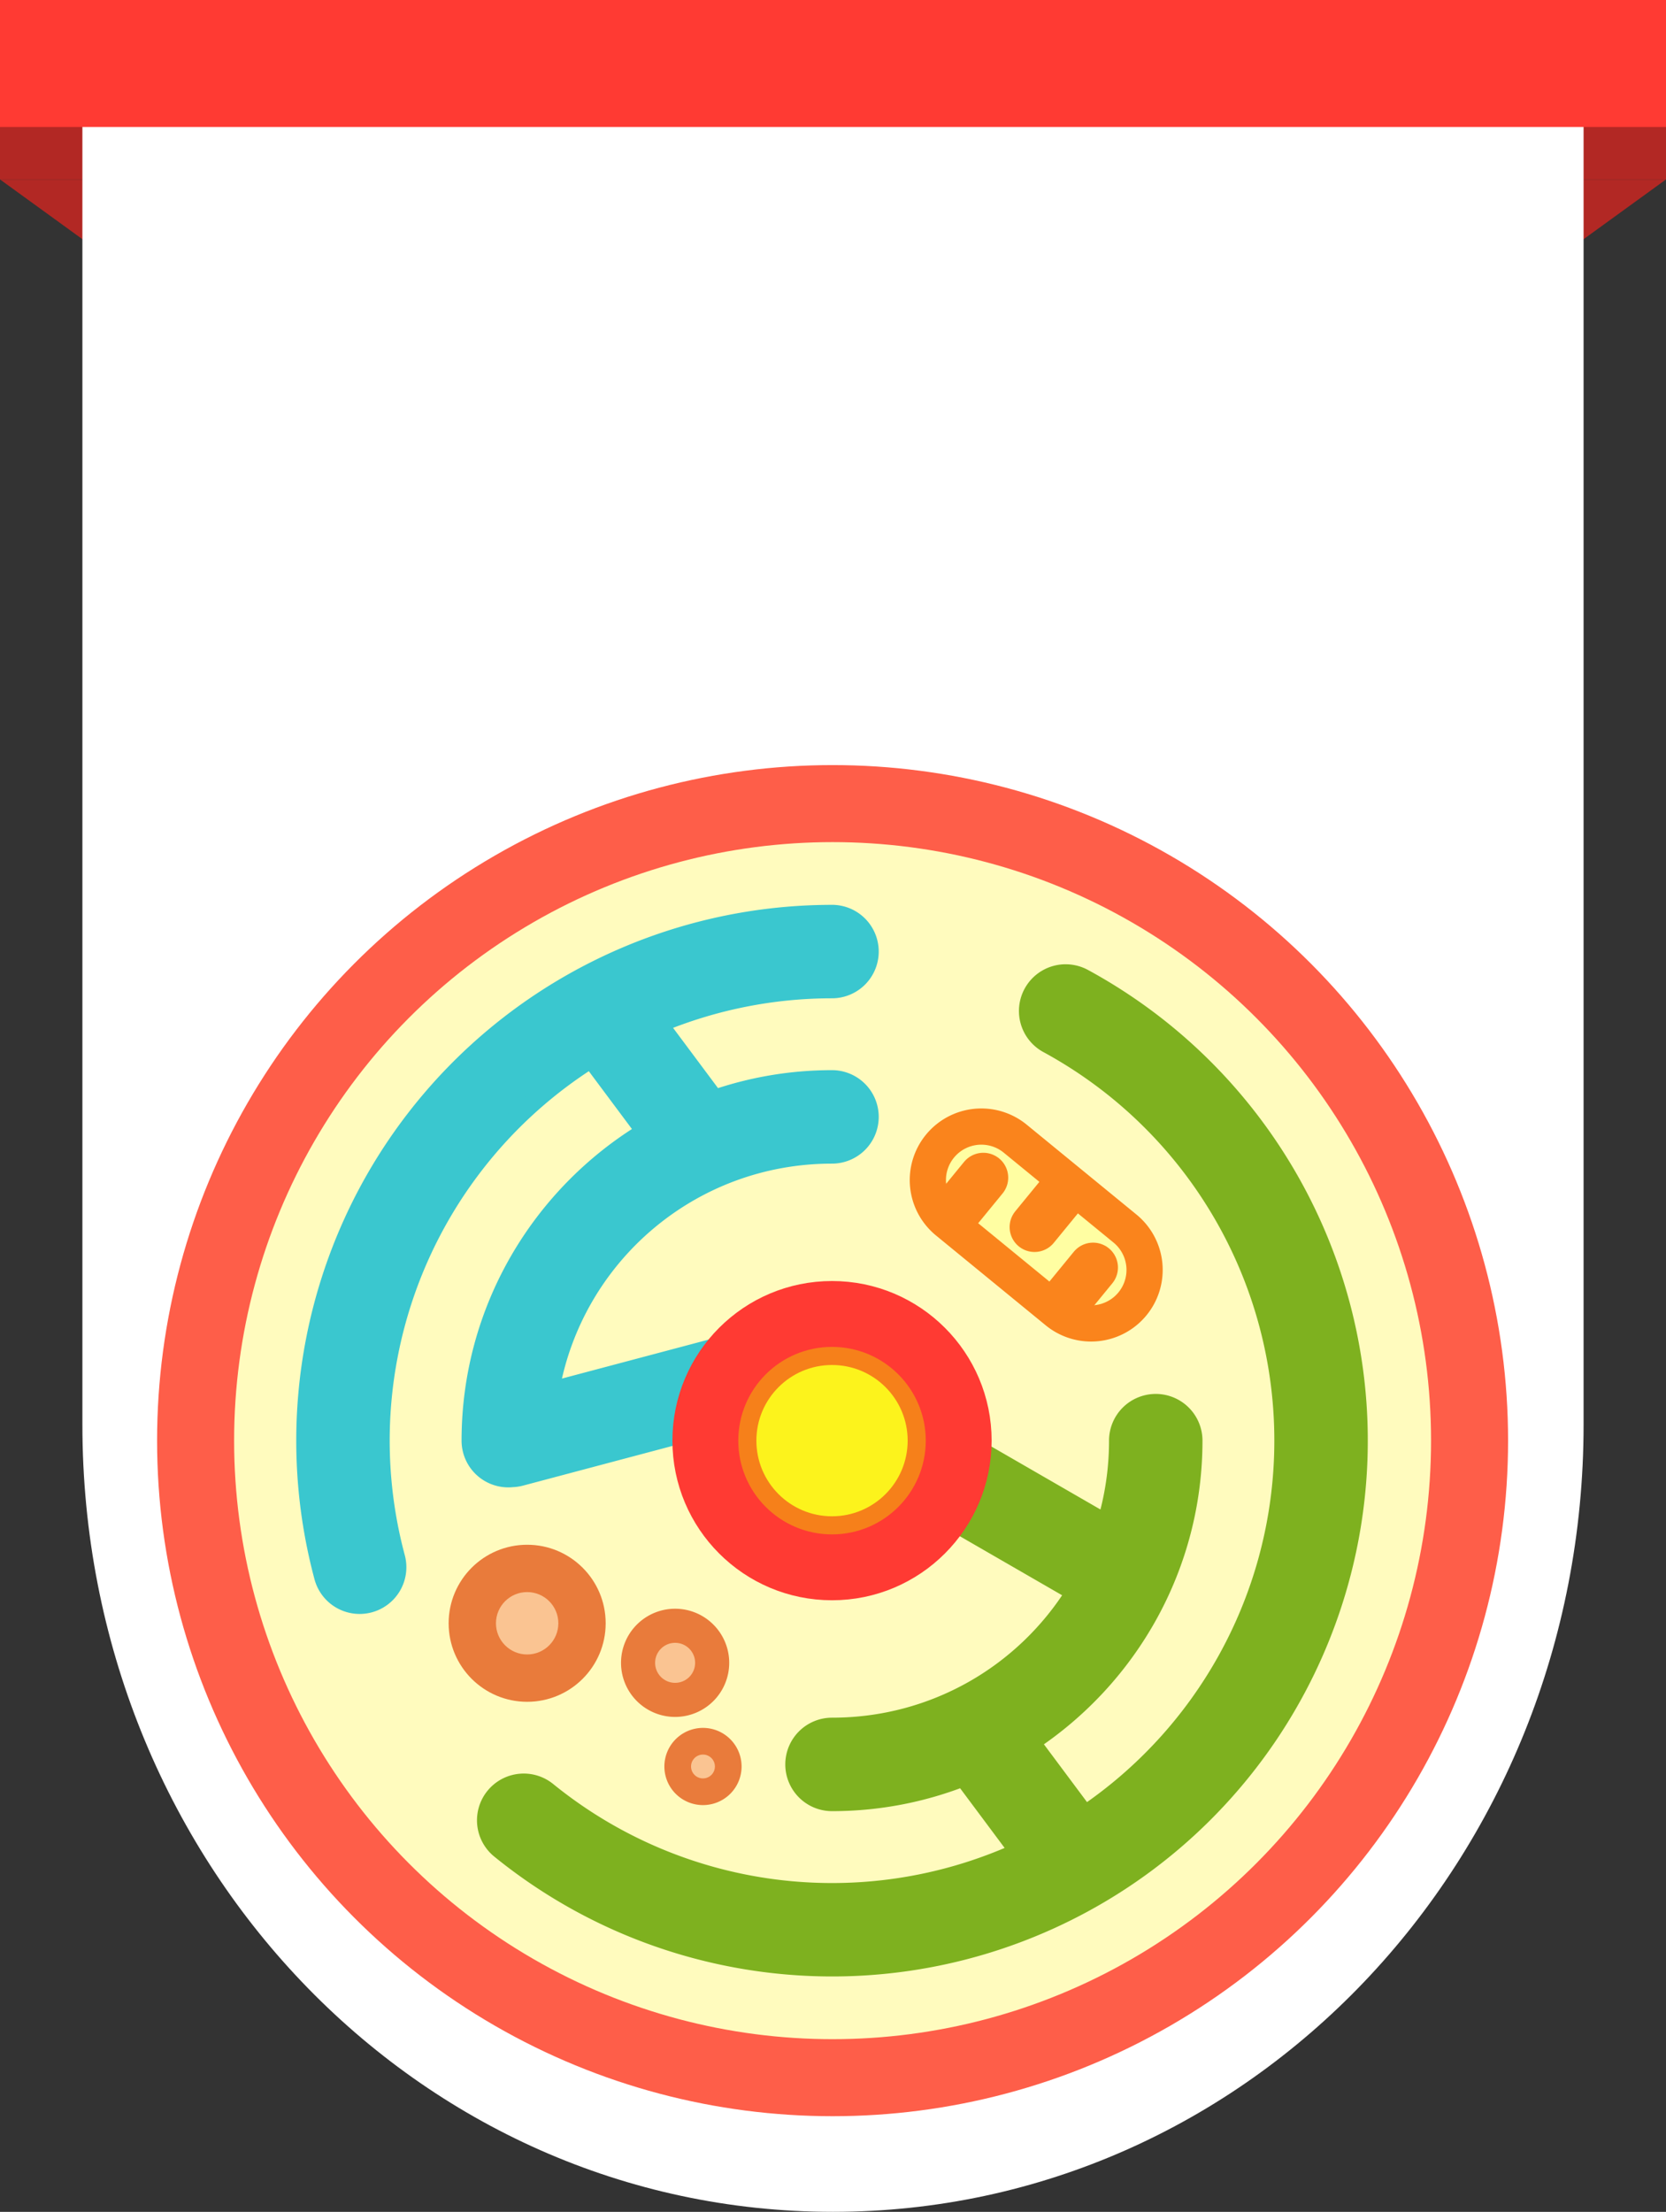 <?xml version="1.0" encoding="UTF-8" standalone="no"?>
<svg
   xmlns:dc="http://purl.org/dc/elements/1.1/"
   xmlns:cc="http://creativecommons.org/ns#"
   xmlns:rdf="http://www.w3.org/1999/02/22-rdf-syntax-ns#"
   xmlns:svg="http://www.w3.org/2000/svg"
   xmlns="http://www.w3.org/2000/svg"
   xmlns:sodipodi="http://sodipodi.sourceforge.net/DTD/sodipodi-0.dtd"
   xmlns:inkscape="http://www.inkscape.org/namespaces/inkscape"
   sodipodi:docname="logoa.svg"
   inkscape:version="1.0 (4035a4fb49, 2020-05-01)"
   id="svg2990"
   version="1.1"
   viewBox="0 0 168.958 224.293"
   height="224.293mm"
   width="168.958mm">
  <rect x="0" y="0" width="168.958" height="224.293" fill="#333333" stroke="none"/>
  <defs
     id="defs2984" />
  <sodipodi:namedview
     showguides="false"
     inkscape:window-maximized="1"
     inkscape:window-y="-8"
     inkscape:window-x="-8"
     inkscape:window-height="705"
     inkscape:window-width="1366"
     fit-margin-bottom="0"
     fit-margin-right="0"
     fit-margin-left="0"
     fit-margin-top="0"
     showgrid="false"
     inkscape:document-rotation="0"
     inkscape:current-layer="layer1"
     inkscape:document-units="mm"
     inkscape:cy="1211.6833"
     inkscape:cx="591.96443"
     inkscape:zoom="0.12374369"
     inkscape:pageshadow="2"
     inkscape:pageopacity="0.0"
     borderopacity="1.0"
     bordercolor="#666666"
     pagecolor="#ffffff"
     id="base"
     inkscape:snap-intersection-paths="false"
     inkscape:object-paths="false" />
  <g
     transform="translate(-13.795,45.605)"
     id="layer1"
     inkscape:groupmode="layer"
     inkscape:label="Layer 1">
    <rect
       y="-36.507"
       x="13.795"
       height="9.098"
       width="168.958"
       id="rect61"
       style="fill:#b22824;fill-opacity:1;stroke:none;stroke-width:2.837;stroke-linecap:round;stroke-linejoin:round" />
    <path
       style="fill:#b22824;fill-opacity:1;stroke:none;stroke-width:0.229px;stroke-linecap:butt;stroke-linejoin:miter;stroke-opacity:1"
       d="m 13.795,-27.409 14.509,10.518 v -10.518 z"
       id="path886" />
    <path
       id="path888"
       d="m 182.753,-27.409 -14.509,10.518 v -10.518 z"
       style="fill:#b22824;fill-opacity:1;stroke:none;stroke-width:0.229px;stroke-linecap:butt;stroke-linejoin:miter;stroke-opacity:1" />
    <path
       d="m 22.154,-43.692 -0.003,0.327 V 98.858 c 0,44.225 33.951,79.83 76.122,79.83 42.172,0 76.122,-35.604 76.122,-79.83 V -43.364 l -0.006,-0.327 z"
       style="fill:#ffffff;fill-opacity:1;stroke:none;stroke-width:5.72;stroke-linecap:round;stroke-linejoin:round;stroke-opacity:1"
       id="rect473-5"
       sodipodi:nodetypes="ccsssccc" />
    <g
       id="g2922"
       transform="matrix(0.918,0,0,0.918,437.856,-214.108)">
      <circle
         r="70.695"
         cy="342.693"
         cx="-369.961"
         style="fill:#fe5e49;fill-opacity:1;stroke:none;stroke-width:16;stroke-linecap:round;stroke-linejoin:round;stroke-miterlimit:4;stroke-dasharray:none;stroke-opacity:1"
         id="circle2751" />
      <circle
         id="circle2753"
         style="fill:#fffbbe;fill-opacity:1;stroke:#ffffff;stroke-width:8.509;stroke-linecap:round;stroke-linejoin:round;stroke-miterlimit:4;stroke-dasharray:none;stroke-opacity:1"
         cx="-369.961"
         cy="342.693"
         r="70.37" />
      <path
         d="m -344.195,291.071 a 4.162,4.162 0 0 0 -3.672,2.174 4.162,4.162 0 0 0 1.668,5.645 c 16.621,9.04 26.686,26.685 26.008,45.594 -0.577,16.077 -8.837,30.684 -21.887,39.508 l -5.962,-7.995 c 10.8,-7.156 17.943,-19.416 17.943,-33.302 a 4.162,4.162 0 0 0 -4.162,-4.162 4.162,4.162 0 0 0 -4.162,4.162 c 0,3.171 -0.465,6.23 -1.328,9.115 l -20.723,-11.964 a 4.162,4.162 0 0 0 -2.131,-0.557 4.162,4.162 0 0 0 -3.555,2.08 4.162,4.162 0 0 0 1.523,5.685 l 21.443,12.38 c -5.572,8.935 -15.486,14.861 -26.831,14.861 a 4.162,4.162 0 0 0 -4.162,4.162 4.162,4.162 0 0 0 4.162,4.163 c 5.112,0 10.004,-0.969 14.502,-2.731 l 6.12,8.206 c -17.226,7.824 -37.371,5.232 -52.057,-6.696 a 4.162,4.162 0 0 0 -5.855,0.608 4.162,4.162 0 0 0 0.605,5.855 c 17.123,13.908 40.667,16.934 60.752,7.81 20.085,-9.123 33.292,-28.845 34.084,-50.89 0.791,-22.046 -10.968,-42.663 -30.348,-53.203 a 4.162,4.162 0 0 0 -1.975,-0.506 z"
         style="color:#000000;font-style:normal;font-variant:normal;font-weight:normal;font-stretch:normal;font-size:medium;line-height:normal;font-family:sans-serif;font-variant-ligatures:normal;font-variant-position:normal;font-variant-caps:normal;font-variant-numeric:normal;font-variant-alternates:normal;font-variant-east-asian:normal;font-feature-settings:normal;font-variation-settings:normal;text-indent:0;text-align:start;text-decoration:none;text-decoration-line:none;text-decoration-style:solid;text-decoration-color:#000000;letter-spacing:normal;word-spacing:normal;text-transform:none;writing-mode:lr-tb;direction:ltr;text-orientation:mixed;dominant-baseline:auto;baseline-shift:baseline;text-anchor:start;white-space:normal;shape-padding:0;shape-margin:0;inline-size:0;clip-rule:nonzero;display:inline;overflow:visible;visibility:visible;isolation:auto;mix-blend-mode:normal;color-interpolation:sRGB;color-interpolation-filters:linearRGB;solid-color:#000000;solid-opacity:1;vector-effect:none;fill:#7eb11f;fill-opacity:1;fill-rule:nonzero;stroke:#7eb11f;stroke-width:2;stroke-linecap:round;stroke-linejoin:round;stroke-miterlimit:4;stroke-dasharray:none;stroke-dashoffset:0;stroke-opacity:1;color-rendering:auto;image-rendering:auto;shape-rendering:auto;text-rendering:auto;enable-background:accumulate;stop-color:#000000"
         id="path2755" />
      <path
         d="m -370.024,284.507 c -18.086,0 -35.152,8.415 -46.162,22.763 -11.01,14.349 -14.724,33.012 -10.043,50.482 a 4.162,4.162 0 0 0 5.097,2.943 4.162,4.162 0 0 0 2.943,-5.097 c -4.013,-14.977 -0.833,-30.959 8.606,-43.26 3.628,-4.728 8.022,-8.699 12.935,-11.802 l 5.971,8.007 c -11.54,7.01 -19.272,19.701 -19.272,34.15 a 4.162,4.162 0 0 0 4.162,4.162 4.162,4.162 0 0 0 0.44,-0.023 4.162,4.162 0 0 0 0.003,-5.2e-4 4.162,4.162 0 0 0 0.926,-0.136 l 24.998,-6.641 a 4.162,4.162 0 0 0 2.953,-5.092 4.162,4.162 0 0 0 -4.055,-3.094 4.162,4.162 0 0 0 -1.035,0.141 l -19.598,5.205 c 2.581,-14.874 15.497,-26.122 31.129,-26.122 a 4.162,4.162 0 0 0 4.162,-4.163 4.162,4.162 0 0 0 -4.162,-4.162 c -4.534,0 -8.894,0.763 -12.96,2.164 l -6.175,-8.281 c 5.989,-2.489 12.479,-3.821 19.135,-3.821 a 4.162,4.162 0 0 0 4.162,-4.162 4.162,4.162 0 0 0 -4.162,-4.162 z"
         style="color:#000000;font-style:normal;font-variant:normal;font-weight:normal;font-stretch:normal;font-size:medium;line-height:normal;font-family:sans-serif;font-variant-ligatures:normal;font-variant-position:normal;font-variant-caps:normal;font-variant-numeric:normal;font-variant-alternates:normal;font-variant-east-asian:normal;font-feature-settings:normal;font-variation-settings:normal;text-indent:0;text-align:start;text-decoration:none;text-decoration-line:none;text-decoration-style:solid;text-decoration-color:#000000;letter-spacing:normal;word-spacing:normal;text-transform:none;writing-mode:lr-tb;direction:ltr;text-orientation:mixed;dominant-baseline:auto;baseline-shift:baseline;text-anchor:start;white-space:normal;shape-padding:0;shape-margin:0;inline-size:0;clip-rule:nonzero;display:inline;overflow:visible;visibility:visible;isolation:auto;mix-blend-mode:normal;color-interpolation:sRGB;color-interpolation-filters:linearRGB;solid-color:#000000;solid-opacity:1;vector-effect:none;fill:#3ac7cf;fill-opacity:1;fill-rule:nonzero;stroke:#3ac7cf;stroke-width:2;stroke-linecap:round;stroke-linejoin:round;stroke-miterlimit:4;stroke-dasharray:none;stroke-dashoffset:0;stroke-opacity:1;color-rendering:auto;image-rendering:auto;shape-rendering:auto;text-rendering:auto;enable-background:accumulate;stop-color:#000000"
         id="path2757" />
      <circle
         style="fill:#e97b3b;fill-opacity:1;stroke:#e97b3b;stroke-width:2;stroke-linecap:round;stroke-linejoin:round;stroke-miterlimit:4;stroke-dasharray:none;stroke-opacity:1"
         id="circle2759"
         cx="-403.703"
         cy="362.867"
         r="7.674" />
      <path
         d="m -382.381,367.236 a 4.976,4.976 0 0 1 -4.976,4.976 4.976,4.976 0 0 1 -4.976,-4.976 4.976,4.976 0 0 1 4.976,-4.976 4.976,4.976 0 0 1 4.976,4.976"
         style="fill:#e97b3b;fill-opacity:1;stroke:#e97b3b;stroke-width:2;stroke-linecap:round;stroke-linejoin:round;stroke-miterlimit:4;stroke-dasharray:none;stroke-opacity:1"
         id="path2761" />
      <path
         d="m -381.015,378.687 a 3.264,3.264 0 0 1 -3.264,3.264 3.264,3.264 0 0 1 -3.264,-3.264 3.264,3.264 0 0 1 3.264,-3.264 3.264,3.264 0 0 1 3.264,3.264"
         style="fill:#e97b3b;fill-opacity:1;stroke:#e97b3b;stroke-width:2;stroke-linecap:round;stroke-linejoin:round;stroke-miterlimit:4;stroke-dasharray:none;stroke-opacity:1"
         id="path2763" />
      <g
         style="stroke:#fa841c;stroke-opacity:1"
         transform="translate(-472.5,232.342)"
         id="g2789">
        <path
           id="path2765"
           d="m 118.973,81.566 12.124,9.927"
           style="color:#000000;font-style:normal;font-variant:normal;font-weight:normal;font-stretch:normal;font-size:medium;line-height:normal;font-family:sans-serif;font-variant-ligatures:normal;font-variant-position:normal;font-variant-caps:normal;font-variant-numeric:normal;font-variant-alternates:normal;font-variant-east-asian:normal;font-feature-settings:normal;font-variation-settings:normal;text-indent:0;text-align:start;text-decoration:none;text-decoration-line:none;text-decoration-style:solid;text-decoration-color:#000000;letter-spacing:normal;word-spacing:normal;text-transform:none;writing-mode:lr-tb;direction:ltr;text-orientation:mixed;dominant-baseline:auto;baseline-shift:baseline;text-anchor:start;white-space:normal;shape-padding:0;shape-margin:0;inline-size:0;clip-rule:nonzero;display:inline;overflow:visible;visibility:visible;isolation:auto;mix-blend-mode:normal;color-interpolation:sRGB;color-interpolation-filters:linearRGB;solid-color:#000000;solid-opacity:1;vector-effect:none;fill:#f87702;fill-opacity:1;fill-rule:nonzero;stroke:#fa841c;stroke-width:5.123;stroke-linecap:round;stroke-linejoin:miter;stroke-miterlimit:4;stroke-dasharray:none;stroke-dashoffset:0;stroke-opacity:1;color-rendering:auto;image-rendering:auto;shape-rendering:auto;text-rendering:auto;enable-background:accumulate;stop-color:#000000" />
        <path
           id="path2767"
           d="m 118.915,75.657 a 5.91,5.91 0 0 0 -4.514,2.166 5.91,5.91 0 0 0 0.828,8.316 l 12.124,9.928 a 5.91,5.91 0 0 0 8.316,-0.828 5.91,5.91 0 0 0 -0.828,-8.318 L 122.717,76.994 a 5.91,5.91 0 0 0 -3.802,-1.337 z"
           style="color:#000000;font-style:normal;font-variant:normal;font-weight:normal;font-stretch:normal;font-size:medium;line-height:normal;font-family:sans-serif;font-variant-ligatures:normal;font-variant-position:normal;font-variant-caps:normal;font-variant-numeric:normal;font-variant-alternates:normal;font-variant-east-asian:normal;font-feature-settings:normal;font-variation-settings:normal;text-indent:0;text-align:start;text-decoration:none;text-decoration-line:none;text-decoration-style:solid;text-decoration-color:#000000;letter-spacing:normal;word-spacing:normal;text-transform:none;writing-mode:lr-tb;direction:ltr;text-orientation:mixed;dominant-baseline:auto;baseline-shift:baseline;text-anchor:start;white-space:normal;shape-padding:0;shape-margin:0;inline-size:0;clip-rule:nonzero;display:inline;overflow:visible;visibility:visible;isolation:auto;mix-blend-mode:normal;color-interpolation:sRGB;color-interpolation-filters:linearRGB;solid-color:#000000;solid-opacity:1;vector-effect:none;fill:#fffea2;fill-opacity:1;fill-rule:nonzero;stroke:#fa841c;stroke-width:4;stroke-linecap:round;stroke-linejoin:miter;stroke-miterlimit:4;stroke-dasharray:none;stroke-dashoffset:0;stroke-opacity:1;color-rendering:auto;image-rendering:auto;shape-rendering:auto;text-rendering:auto;enable-background:accumulate;stop-color:#000000" />
        <path
           id="path2769"
           d="m 116.392,84.719 2.799,-3.418"
           style="fill:#f87702;fill-opacity:1;stroke:#fa841c;stroke-width:5.5;stroke-linecap:round;stroke-linejoin:miter;stroke-miterlimit:4;stroke-dasharray:none;stroke-opacity:1" />
        <path
           style="fill:#f87702;fill-opacity:1;stroke:#fa841c;stroke-width:5.5;stroke-linecap:round;stroke-linejoin:miter;stroke-miterlimit:4;stroke-dasharray:none;stroke-opacity:1"
           d="m 124.847,86.76 2.799,-3.418"
           id="path2771" />
        <path
           id="path2773"
           d="m 128.516,94.646 2.799,-3.418"
           style="fill:#f87702;fill-opacity:1;stroke:#fa841c;stroke-width:5.5;stroke-linecap:round;stroke-linejoin:miter;stroke-miterlimit:4;stroke-dasharray:none;stroke-opacity:1" />
        <g
           transform="matrix(0.918,0,0,0.918,-164.561,61.486)"
           id="g2787"
           style="fill:none;fill-opacity:1;stroke:#fa841c;stroke-opacity:1">
          <g
             id="g2777"
             style="opacity:1;fill:none;fill-opacity:1;stroke:#fa841c;stroke-width:2.4;stroke-miterlimit:4;stroke-dasharray:none;stroke-opacity:1">
            <path
               style="color:#000000;font-style:normal;font-variant:normal;font-weight:normal;font-stretch:normal;font-size:medium;line-height:normal;font-family:sans-serif;font-variant-ligatures:normal;font-variant-position:normal;font-variant-caps:normal;font-variant-numeric:normal;font-variant-alternates:normal;font-variant-east-asian:normal;font-feature-settings:normal;font-variation-settings:normal;text-indent:0;text-align:start;text-decoration:none;text-decoration-line:none;text-decoration-style:solid;text-decoration-color:#000000;letter-spacing:normal;word-spacing:normal;text-transform:none;writing-mode:lr-tb;direction:ltr;text-orientation:mixed;dominant-baseline:auto;baseline-shift:baseline;text-anchor:start;white-space:normal;shape-padding:0;shape-margin:0;inline-size:0;clip-rule:nonzero;display:inline;overflow:visible;visibility:visible;isolation:auto;mix-blend-mode:normal;color-interpolation:sRGB;color-interpolation-filters:linearRGB;solid-color:#000000;solid-opacity:1;vector-effect:none;fill:none;fill-opacity:1;fill-rule:nonzero;stroke:#fa841c;stroke-width:2.4;stroke-linecap:round;stroke-linejoin:miter;stroke-miterlimit:4;stroke-dasharray:none;stroke-dashoffset:0;stroke-opacity:1;color-rendering:auto;image-rendering:auto;shape-rendering:auto;text-rendering:auto;enable-background:accumulate;stop-color:#000000;stop-opacity:1"
               d="m 308.85,15.439 a 6.439,6.439 0 0 0 -4.918,2.359 6.439,6.439 0 0 0 0.902,9.061 l 13.209,10.816 a 6.439,6.439 0 0 0 9.061,-0.902 6.439,6.439 0 0 0 -0.902,-9.062 L 312.992,16.896 a 6.439,6.439 0 0 0 -4.143,-1.457 z"
               id="path2775" />
          </g>
          <g
             transform="matrix(1.02,-1.245,1.245,1.02,45.365,93.097)"
             id="g2785"
             style="fill:none;fill-opacity:1;stroke:#fa841c;stroke-opacity:1">
            <path
               style="fill:none;fill-opacity:1;stroke:#fa841c;stroke-width:2.484;stroke-linecap:round;stroke-linejoin:miter;stroke-miterlimit:4;stroke-dasharray:none;stroke-opacity:1"
               d="m 135.204,98.649 h 2.99"
               id="path2779" />
            <path
               id="path2781"
               d="m 137.76,103.952 h 2.99"
               style="fill:none;fill-opacity:1;stroke:#fa841c;stroke-width:2.484;stroke-linecap:round;stroke-linejoin:miter;stroke-miterlimit:4;stroke-dasharray:none;stroke-opacity:1" />
            <path
               style="fill:none;fill-opacity:1;stroke:#fa841c;stroke-width:2.484;stroke-linecap:round;stroke-linejoin:miter;stroke-miterlimit:4;stroke-dasharray:none;stroke-opacity:1"
               d="m 135.204,109.255 h 2.99"
               id="path2783" />
          </g>
        </g>
      </g>
      <circle
         r="3.446"
         cy="362.867"
         cx="-403.703"
         id="circle2791"
         style="fill:#fac492;fill-opacity:1;stroke:none;stroke-width:3.576;stroke-linecap:round;stroke-linejoin:round;stroke-miterlimit:4;stroke-dasharray:none;stroke-opacity:0.996" />
      <circle
         style="fill:#fac492;fill-opacity:1;stroke:none;stroke-width:2.294;stroke-linecap:round;stroke-linejoin:round;stroke-miterlimit:4;stroke-dasharray:none;stroke-opacity:0.996"
         id="circle2793"
         cx="-387.357"
         cy="367.236"
         r="2.211" />
      <circle
         r="1.318"
         cy="378.687"
         cx="-384.28"
         id="circle2795"
         style="fill:#fac492;fill-opacity:1;stroke:none;stroke-width:1.367;stroke-linecap:round;stroke-linejoin:round;stroke-miterlimit:4;stroke-dasharray:none;stroke-opacity:0.996" />
      <circle
         style="fill:#ff3a33;fill-opacity:1;stroke:#ff3a33;stroke-width:2;stroke-linecap:round;stroke-linejoin:round;stroke-opacity:1"
         id="circle2797"
         cx="-370.023"
         cy="342.693"
         r="16.632" />
      <circle
         r="9.356"
         cy="342.693"
         cx="-370.023"
         id="circle2799"
         style="fill:#fcf31c;fill-opacity:1;stroke:#f6801a;stroke-width:2;stroke-linecap:round;stroke-linejoin:round;stroke-opacity:1" />
      <circle
         id="circle2805"
         style="fill:#fe5e49;fill-opacity:1;stroke:none;stroke-width:16;stroke-linecap:round;stroke-linejoin:round;stroke-miterlimit:4;stroke-dasharray:none;stroke-opacity:1"
         cx="-369.961"
         cy="342.693"
         r="70.695" />
      <circle
         r="70.37"
         cy="342.693"
         cx="-369.961"
         style="fill:#fffbbe;fill-opacity:1;stroke:#fe5e49;stroke-width:8.509;stroke-linecap:round;stroke-linejoin:round;stroke-miterlimit:4;stroke-dasharray:none;stroke-opacity:1"
         id="circle2807" />
      <path
         id="path2809"
         style="color:#000000;font-style:normal;font-variant:normal;font-weight:normal;font-stretch:normal;font-size:medium;line-height:normal;font-family:sans-serif;font-variant-ligatures:normal;font-variant-position:normal;font-variant-caps:normal;font-variant-numeric:normal;font-variant-alternates:normal;font-variant-east-asian:normal;font-feature-settings:normal;font-variation-settings:normal;text-indent:0;text-align:start;text-decoration:none;text-decoration-line:none;text-decoration-style:solid;text-decoration-color:#000000;letter-spacing:normal;word-spacing:normal;text-transform:none;writing-mode:lr-tb;direction:ltr;text-orientation:mixed;dominant-baseline:auto;baseline-shift:baseline;text-anchor:start;white-space:normal;shape-padding:0;shape-margin:0;inline-size:0;clip-rule:nonzero;display:inline;overflow:visible;visibility:visible;isolation:auto;mix-blend-mode:normal;color-interpolation:sRGB;color-interpolation-filters:linearRGB;solid-color:#000000;solid-opacity:1;vector-effect:none;fill:#7eb11f;fill-opacity:1;fill-rule:nonzero;stroke:#7eb11f;stroke-width:2;stroke-linecap:round;stroke-linejoin:round;stroke-miterlimit:4;stroke-dasharray:none;stroke-dashoffset:0;stroke-opacity:1;color-rendering:auto;image-rendering:auto;shape-rendering:auto;text-rendering:auto;enable-background:accumulate;stop-color:#000000"
         d="m -344.195,291.071 a 4.162,4.162 0 0 0 -3.672,2.174 4.162,4.162 0 0 0 1.668,5.645 c 16.621,9.04 26.686,26.685 26.008,45.594 -0.577,16.077 -8.837,30.684 -21.887,39.508 l -5.962,-7.995 c 10.8,-7.156 17.943,-19.416 17.943,-33.302 a 4.162,4.162 0 0 0 -4.162,-4.162 4.162,4.162 0 0 0 -4.162,4.162 c 0,3.171 -0.465,6.23 -1.328,9.115 l -20.723,-11.964 a 4.162,4.162 0 0 0 -2.131,-0.557 4.162,4.162 0 0 0 -3.555,2.08 4.162,4.162 0 0 0 1.523,5.685 l 21.443,12.38 c -5.572,8.935 -15.486,14.861 -26.831,14.861 a 4.162,4.162 0 0 0 -4.162,4.162 4.162,4.162 0 0 0 4.162,4.163 c 5.112,0 10.004,-0.969 14.502,-2.731 l 6.12,8.206 c -17.226,7.824 -37.371,5.232 -52.057,-6.696 a 4.162,4.162 0 0 0 -5.855,0.608 4.162,4.162 0 0 0 0.605,5.855 c 17.123,13.908 40.667,16.934 60.752,7.81 20.085,-9.123 33.292,-28.845 34.084,-50.89 0.791,-22.046 -10.968,-42.663 -30.348,-53.203 a 4.162,4.162 0 0 0 -1.975,-0.506 z" />
      <path
         id="path2811"
         style="color:#000000;font-style:normal;font-variant:normal;font-weight:normal;font-stretch:normal;font-size:medium;line-height:normal;font-family:sans-serif;font-variant-ligatures:normal;font-variant-position:normal;font-variant-caps:normal;font-variant-numeric:normal;font-variant-alternates:normal;font-variant-east-asian:normal;font-feature-settings:normal;font-variation-settings:normal;text-indent:0;text-align:start;text-decoration:none;text-decoration-line:none;text-decoration-style:solid;text-decoration-color:#000000;letter-spacing:normal;word-spacing:normal;text-transform:none;writing-mode:lr-tb;direction:ltr;text-orientation:mixed;dominant-baseline:auto;baseline-shift:baseline;text-anchor:start;white-space:normal;shape-padding:0;shape-margin:0;inline-size:0;clip-rule:nonzero;display:inline;overflow:visible;visibility:visible;isolation:auto;mix-blend-mode:normal;color-interpolation:sRGB;color-interpolation-filters:linearRGB;solid-color:#000000;solid-opacity:1;vector-effect:none;fill:#3ac7cf;fill-opacity:1;fill-rule:nonzero;stroke:#3ac7cf;stroke-width:2;stroke-linecap:round;stroke-linejoin:round;stroke-miterlimit:4;stroke-dasharray:none;stroke-dashoffset:0;stroke-opacity:1;color-rendering:auto;image-rendering:auto;shape-rendering:auto;text-rendering:auto;enable-background:accumulate;stop-color:#000000"
         d="m -370.024,284.507 c -18.086,0 -35.152,8.415 -46.162,22.763 -11.01,14.349 -14.724,33.012 -10.043,50.482 a 4.162,4.162 0 0 0 5.097,2.943 4.162,4.162 0 0 0 2.943,-5.097 c -4.013,-14.977 -0.833,-30.959 8.606,-43.26 3.628,-4.728 8.022,-8.699 12.935,-11.802 l 5.971,8.007 c -11.54,7.01 -19.272,19.701 -19.272,34.15 a 4.162,4.162 0 0 0 4.162,4.162 4.162,4.162 0 0 0 0.44,-0.023 4.162,4.162 0 0 0 0.003,-5.2e-4 4.162,4.162 0 0 0 0.926,-0.136 l 24.998,-6.641 a 4.162,4.162 0 0 0 2.953,-5.092 4.162,4.162 0 0 0 -4.055,-3.094 4.162,4.162 0 0 0 -1.035,0.141 l -19.598,5.205 c 2.581,-14.874 15.497,-26.122 31.129,-26.122 a 4.162,4.162 0 0 0 4.162,-4.163 4.162,4.162 0 0 0 -4.162,-4.162 c -4.534,0 -8.894,0.763 -12.96,2.164 l -6.175,-8.281 c 5.989,-2.489 12.479,-3.821 19.135,-3.821 a 4.162,4.162 0 0 0 4.162,-4.162 4.162,4.162 0 0 0 -4.162,-4.162 z" />
      <circle
         r="7.674"
         cy="362.867"
         cx="-403.703"
         id="circle2813"
         style="fill:#e97b3b;fill-opacity:1;stroke:#e97b3b;stroke-width:2;stroke-linecap:round;stroke-linejoin:round;stroke-miterlimit:4;stroke-dasharray:none;stroke-opacity:1" />
      <path
         id="path2815"
         style="fill:#e97b3b;fill-opacity:1;stroke:#e97b3b;stroke-width:2;stroke-linecap:round;stroke-linejoin:round;stroke-miterlimit:4;stroke-dasharray:none;stroke-opacity:1"
         d="m -382.381,367.236 a 4.976,4.976 0 0 1 -4.976,4.976 4.976,4.976 0 0 1 -4.976,-4.976 4.976,4.976 0 0 1 4.976,-4.976 4.976,4.976 0 0 1 4.976,4.976" />
      <path
         id="path2817"
         style="fill:#e97b3b;fill-opacity:1;stroke:#e97b3b;stroke-width:2;stroke-linecap:round;stroke-linejoin:round;stroke-miterlimit:4;stroke-dasharray:none;stroke-opacity:1"
         d="m -381.015,378.687 a 3.264,3.264 0 0 1 -3.264,3.264 3.264,3.264 0 0 1 -3.264,-3.264 3.264,3.264 0 0 1 3.264,-3.264 3.264,3.264 0 0 1 3.264,3.264" />
      <g
         id="g2843"
         transform="translate(-472.5,232.342)"
         style="stroke:#fa841c;stroke-opacity:1">
        <path
           style="color:#000000;font-style:normal;font-variant:normal;font-weight:normal;font-stretch:normal;font-size:medium;line-height:normal;font-family:sans-serif;font-variant-ligatures:normal;font-variant-position:normal;font-variant-caps:normal;font-variant-numeric:normal;font-variant-alternates:normal;font-variant-east-asian:normal;font-feature-settings:normal;font-variation-settings:normal;text-indent:0;text-align:start;text-decoration:none;text-decoration-line:none;text-decoration-style:solid;text-decoration-color:#000000;letter-spacing:normal;word-spacing:normal;text-transform:none;writing-mode:lr-tb;direction:ltr;text-orientation:mixed;dominant-baseline:auto;baseline-shift:baseline;text-anchor:start;white-space:normal;shape-padding:0;shape-margin:0;inline-size:0;clip-rule:nonzero;display:inline;overflow:visible;visibility:visible;isolation:auto;mix-blend-mode:normal;color-interpolation:sRGB;color-interpolation-filters:linearRGB;solid-color:#000000;solid-opacity:1;vector-effect:none;fill:#f87702;fill-opacity:1;fill-rule:nonzero;stroke:#fa841c;stroke-width:5.123;stroke-linecap:round;stroke-linejoin:miter;stroke-miterlimit:4;stroke-dasharray:none;stroke-dashoffset:0;stroke-opacity:1;color-rendering:auto;image-rendering:auto;shape-rendering:auto;text-rendering:auto;enable-background:accumulate;stop-color:#000000"
           d="m 118.973,81.566 12.124,9.927"
           id="path2819" />
        <path
           style="color:#000000;font-style:normal;font-variant:normal;font-weight:normal;font-stretch:normal;font-size:medium;line-height:normal;font-family:sans-serif;font-variant-ligatures:normal;font-variant-position:normal;font-variant-caps:normal;font-variant-numeric:normal;font-variant-alternates:normal;font-variant-east-asian:normal;font-feature-settings:normal;font-variation-settings:normal;text-indent:0;text-align:start;text-decoration:none;text-decoration-line:none;text-decoration-style:solid;text-decoration-color:#000000;letter-spacing:normal;word-spacing:normal;text-transform:none;writing-mode:lr-tb;direction:ltr;text-orientation:mixed;dominant-baseline:auto;baseline-shift:baseline;text-anchor:start;white-space:normal;shape-padding:0;shape-margin:0;inline-size:0;clip-rule:nonzero;display:inline;overflow:visible;visibility:visible;isolation:auto;mix-blend-mode:normal;color-interpolation:sRGB;color-interpolation-filters:linearRGB;solid-color:#000000;solid-opacity:1;vector-effect:none;fill:#fffea2;fill-opacity:1;fill-rule:nonzero;stroke:#fa841c;stroke-width:4;stroke-linecap:round;stroke-linejoin:miter;stroke-miterlimit:4;stroke-dasharray:none;stroke-dashoffset:0;stroke-opacity:1;color-rendering:auto;image-rendering:auto;shape-rendering:auto;text-rendering:auto;enable-background:accumulate;stop-color:#000000"
           d="m 118.915,75.657 a 5.91,5.91 0 0 0 -4.514,2.166 5.91,5.91 0 0 0 0.828,8.316 l 12.124,9.928 a 5.91,5.91 0 0 0 8.316,-0.828 5.91,5.91 0 0 0 -0.828,-8.318 L 122.717,76.994 a 5.91,5.91 0 0 0 -3.802,-1.337 z"
           id="path2821" />
        <path
           style="fill:#f87702;fill-opacity:1;stroke:#fa841c;stroke-width:5.5;stroke-linecap:round;stroke-linejoin:miter;stroke-miterlimit:4;stroke-dasharray:none;stroke-opacity:1"
           d="m 116.392,84.719 2.799,-3.418"
           id="path2823" />
        <path
           id="path2825"
           d="m 124.847,86.76 2.799,-3.418"
           style="fill:#f87702;fill-opacity:1;stroke:#fa841c;stroke-width:5.5;stroke-linecap:round;stroke-linejoin:miter;stroke-miterlimit:4;stroke-dasharray:none;stroke-opacity:1" />
        <path
           style="fill:#f87702;fill-opacity:1;stroke:#fa841c;stroke-width:5.5;stroke-linecap:round;stroke-linejoin:miter;stroke-miterlimit:4;stroke-dasharray:none;stroke-opacity:1"
           d="m 128.516,94.646 2.799,-3.418"
           id="path2827" />
        <g
           style="fill:none;fill-opacity:1;stroke:#fa841c;stroke-opacity:1"
           id="g2841"
           transform="matrix(0.918,0,0,0.918,-164.561,61.486)">
          <g
             style="opacity:1;fill:none;fill-opacity:1;stroke:#fa841c;stroke-width:2.4;stroke-miterlimit:4;stroke-dasharray:none;stroke-opacity:1"
             id="g2831">
            <path
               id="path2829"
               d="m 308.85,15.439 a 6.439,6.439 0 0 0 -4.918,2.359 6.439,6.439 0 0 0 0.902,9.061 l 13.209,10.816 a 6.439,6.439 0 0 0 9.061,-0.902 6.439,6.439 0 0 0 -0.902,-9.062 L 312.992,16.896 a 6.439,6.439 0 0 0 -4.143,-1.457 z"
               style="color:#000000;font-style:normal;font-variant:normal;font-weight:normal;font-stretch:normal;font-size:medium;line-height:normal;font-family:sans-serif;font-variant-ligatures:normal;font-variant-position:normal;font-variant-caps:normal;font-variant-numeric:normal;font-variant-alternates:normal;font-variant-east-asian:normal;font-feature-settings:normal;font-variation-settings:normal;text-indent:0;text-align:start;text-decoration:none;text-decoration-line:none;text-decoration-style:solid;text-decoration-color:#000000;letter-spacing:normal;word-spacing:normal;text-transform:none;writing-mode:lr-tb;direction:ltr;text-orientation:mixed;dominant-baseline:auto;baseline-shift:baseline;text-anchor:start;white-space:normal;shape-padding:0;shape-margin:0;inline-size:0;clip-rule:nonzero;display:inline;overflow:visible;visibility:visible;isolation:auto;mix-blend-mode:normal;color-interpolation:sRGB;color-interpolation-filters:linearRGB;solid-color:#000000;solid-opacity:1;vector-effect:none;fill:none;fill-opacity:1;fill-rule:nonzero;stroke:#fa841c;stroke-width:2.4;stroke-linecap:round;stroke-linejoin:miter;stroke-miterlimit:4;stroke-dasharray:none;stroke-dashoffset:0;stroke-opacity:1;color-rendering:auto;image-rendering:auto;shape-rendering:auto;text-rendering:auto;enable-background:accumulate;stop-color:#000000;stop-opacity:1" />
          </g>
          <g
             style="fill:none;fill-opacity:1;stroke:#fa841c;stroke-opacity:1"
             id="g2839"
             transform="matrix(1.02,-1.245,1.245,1.02,45.365,93.097)">
            <path
               id="path2833"
               d="m 135.204,98.649 h 2.99"
               style="fill:none;fill-opacity:1;stroke:#fa841c;stroke-width:2.484;stroke-linecap:round;stroke-linejoin:miter;stroke-miterlimit:4;stroke-dasharray:none;stroke-opacity:1" />
            <path
               style="fill:none;fill-opacity:1;stroke:#fa841c;stroke-width:2.484;stroke-linecap:round;stroke-linejoin:miter;stroke-miterlimit:4;stroke-dasharray:none;stroke-opacity:1"
               d="m 137.76,103.952 h 2.99"
               id="path2835" />
            <path
               id="path2837"
               d="m 135.204,109.255 h 2.99"
               style="fill:none;fill-opacity:1;stroke:#fa841c;stroke-width:2.484;stroke-linecap:round;stroke-linejoin:miter;stroke-miterlimit:4;stroke-dasharray:none;stroke-opacity:1" />
          </g>
        </g>
      </g>
      <circle
         style="fill:#fac492;fill-opacity:1;stroke:none;stroke-width:3.576;stroke-linecap:round;stroke-linejoin:round;stroke-miterlimit:4;stroke-dasharray:none;stroke-opacity:0.996"
         id="circle2845"
         cx="-403.703"
         cy="362.867"
         r="3.446" />
      <circle
         r="2.211"
         cy="367.236"
         cx="-387.357"
         id="circle2847"
         style="fill:#fac492;fill-opacity:1;stroke:none;stroke-width:2.294;stroke-linecap:round;stroke-linejoin:round;stroke-miterlimit:4;stroke-dasharray:none;stroke-opacity:0.996" />
      <circle
         style="fill:#fac492;fill-opacity:1;stroke:none;stroke-width:1.367;stroke-linecap:round;stroke-linejoin:round;stroke-miterlimit:4;stroke-dasharray:none;stroke-opacity:0.996"
         id="circle2849"
         cx="-384.28"
         cy="378.687"
         r="1.318" />
      <circle
         r="16.632"
         cy="342.693"
         cx="-370.023"
         id="circle2851"
         style="fill:#ff3a33;fill-opacity:1;stroke:#ff3a33;stroke-width:2;stroke-linecap:round;stroke-linejoin:round;stroke-opacity:1" />
      <circle
         style="fill:#fcf31c;fill-opacity:1;stroke:#f6801a;stroke-width:2;stroke-linecap:round;stroke-linejoin:round;stroke-opacity:1"
         id="circle2853"
         cx="-370.023"
         cy="342.693"
         r="9.356" />
    </g>
    <rect
       style="fill:#ff3a33;fill-opacity:1;stroke:none;stroke-width:3.375;stroke-linecap:round;stroke-linejoin:round"
       id="rect59"
       width="168.958"
       height="12.878"
       x="13.795"
       y="-45.605" />
    <rect
       inkscape:export-ydpi="300"
       inkscape:export-xdpi="300"
       ry="9.285"
       y="-8.775"
       x="358.628"
       height="230.921"
       width="230.921"
       id="rect64"
       style="fill:#fe5e49;fill-opacity:1;stroke-width:0.1;stroke-linecap:round;stroke-linejoin:round" />
    <rect
       inkscape:export-ydpi="300"
       inkscape:export-xdpi="300"
       style="fill:#ffffff;fill-opacity:1;stroke-width:0.082;stroke-linecap:round;stroke-linejoin:round"
       id="rect168"
       width="189.442"
       height="189.442"
       x="379.367"
       y="11.965"
       ry="94.721" />
    <g
       inkscape:export-ydpi="300"
       inkscape:export-xdpi="300"
       transform="matrix(1.141,0,0,1.141,896.121,-284.241)"
       id="g166">
      <circle
         id="circle66"
         style="fill:#fe5e49;fill-opacity:1;stroke:none;stroke-width:16;stroke-linecap:round;stroke-linejoin:round;stroke-miterlimit:4;stroke-dasharray:none;stroke-opacity:1"
         cx="-369.961"
         cy="342.693"
         r="70.695" />
      <circle
         r="70.37"
         cy="342.693"
         cx="-369.961"
         style="fill:#fffbbe;fill-opacity:1;stroke:#ffffff;stroke-width:8.509;stroke-linecap:round;stroke-linejoin:round;stroke-miterlimit:4;stroke-dasharray:none;stroke-opacity:1"
         id="circle68" />
      <path
         id="path70"
         style="color:#000000;font-style:normal;font-variant:normal;font-weight:normal;font-stretch:normal;font-size:medium;line-height:normal;font-family:sans-serif;font-variant-ligatures:normal;font-variant-position:normal;font-variant-caps:normal;font-variant-numeric:normal;font-variant-alternates:normal;font-variant-east-asian:normal;font-feature-settings:normal;font-variation-settings:normal;text-indent:0;text-align:start;text-decoration:none;text-decoration-line:none;text-decoration-style:solid;text-decoration-color:#000000;letter-spacing:normal;word-spacing:normal;text-transform:none;writing-mode:lr-tb;direction:ltr;text-orientation:mixed;dominant-baseline:auto;baseline-shift:baseline;text-anchor:start;white-space:normal;shape-padding:0;shape-margin:0;inline-size:0;clip-rule:nonzero;display:inline;overflow:visible;visibility:visible;isolation:auto;mix-blend-mode:normal;color-interpolation:sRGB;color-interpolation-filters:linearRGB;solid-color:#000000;solid-opacity:1;vector-effect:none;fill:#7eb11f;fill-opacity:1;fill-rule:nonzero;stroke:#7eb11f;stroke-width:2;stroke-linecap:round;stroke-linejoin:round;stroke-miterlimit:4;stroke-dasharray:none;stroke-dashoffset:0;stroke-opacity:1;color-rendering:auto;image-rendering:auto;shape-rendering:auto;text-rendering:auto;enable-background:accumulate;stop-color:#000000"
         d="m -344.195,291.071 a 4.162,4.162 0 0 0 -3.672,2.174 4.162,4.162 0 0 0 1.668,5.645 c 16.621,9.04 26.686,26.685 26.008,45.594 -0.577,16.077 -8.837,30.684 -21.887,39.508 l -5.962,-7.995 c 10.8,-7.156 17.943,-19.416 17.943,-33.302 a 4.162,4.162 0 0 0 -4.162,-4.162 4.162,4.162 0 0 0 -4.162,4.162 c 0,3.171 -0.465,6.23 -1.328,9.115 l -20.723,-11.964 a 4.162,4.162 0 0 0 -2.131,-0.557 4.162,4.162 0 0 0 -3.555,2.08 4.162,4.162 0 0 0 1.523,5.685 l 21.443,12.38 c -5.572,8.935 -15.486,14.861 -26.831,14.861 a 4.162,4.162 0 0 0 -4.162,4.162 4.162,4.162 0 0 0 4.162,4.163 c 5.112,0 10.004,-0.969 14.502,-2.731 l 6.12,8.206 c -17.226,7.824 -37.371,5.232 -52.057,-6.696 a 4.162,4.162 0 0 0 -5.855,0.608 4.162,4.162 0 0 0 0.605,5.855 c 17.123,13.908 40.667,16.934 60.752,7.81 20.085,-9.123 33.292,-28.845 34.084,-50.89 0.791,-22.046 -10.968,-42.663 -30.348,-53.203 a 4.162,4.162 0 0 0 -1.975,-0.506 z" />
      <path
         id="path72"
         style="color:#000000;font-style:normal;font-variant:normal;font-weight:normal;font-stretch:normal;font-size:medium;line-height:normal;font-family:sans-serif;font-variant-ligatures:normal;font-variant-position:normal;font-variant-caps:normal;font-variant-numeric:normal;font-variant-alternates:normal;font-variant-east-asian:normal;font-feature-settings:normal;font-variation-settings:normal;text-indent:0;text-align:start;text-decoration:none;text-decoration-line:none;text-decoration-style:solid;text-decoration-color:#000000;letter-spacing:normal;word-spacing:normal;text-transform:none;writing-mode:lr-tb;direction:ltr;text-orientation:mixed;dominant-baseline:auto;baseline-shift:baseline;text-anchor:start;white-space:normal;shape-padding:0;shape-margin:0;inline-size:0;clip-rule:nonzero;display:inline;overflow:visible;visibility:visible;isolation:auto;mix-blend-mode:normal;color-interpolation:sRGB;color-interpolation-filters:linearRGB;solid-color:#000000;solid-opacity:1;vector-effect:none;fill:#3ac7cf;fill-opacity:1;fill-rule:nonzero;stroke:#3ac7cf;stroke-width:2;stroke-linecap:round;stroke-linejoin:round;stroke-miterlimit:4;stroke-dasharray:none;stroke-dashoffset:0;stroke-opacity:1;color-rendering:auto;image-rendering:auto;shape-rendering:auto;text-rendering:auto;enable-background:accumulate;stop-color:#000000"
         d="m -370.024,284.507 c -18.086,0 -35.152,8.415 -46.162,22.763 -11.01,14.349 -14.724,33.012 -10.043,50.482 a 4.162,4.162 0 0 0 5.097,2.943 4.162,4.162 0 0 0 2.943,-5.097 c -4.013,-14.977 -0.833,-30.959 8.606,-43.26 3.628,-4.728 8.022,-8.699 12.935,-11.802 l 5.971,8.007 c -11.54,7.01 -19.272,19.701 -19.272,34.15 a 4.162,4.162 0 0 0 4.162,4.162 4.162,4.162 0 0 0 0.44,-0.023 4.162,4.162 0 0 0 0.003,-5.2e-4 4.162,4.162 0 0 0 0.926,-0.136 l 24.998,-6.641 a 4.162,4.162 0 0 0 2.953,-5.092 4.162,4.162 0 0 0 -4.055,-3.094 4.162,4.162 0 0 0 -1.035,0.141 l -19.598,5.205 c 2.581,-14.874 15.497,-26.122 31.129,-26.122 a 4.162,4.162 0 0 0 4.162,-4.163 4.162,4.162 0 0 0 -4.162,-4.162 c -4.534,0 -8.894,0.763 -12.96,2.164 l -6.175,-8.281 c 5.989,-2.489 12.479,-3.821 19.135,-3.821 a 4.162,4.162 0 0 0 4.162,-4.162 4.162,4.162 0 0 0 -4.162,-4.162 z" />
      <circle
         r="7.674"
         cy="362.867"
         cx="-403.703"
         id="circle74"
         style="fill:#e97b3b;fill-opacity:1;stroke:#e97b3b;stroke-width:2;stroke-linecap:round;stroke-linejoin:round;stroke-miterlimit:4;stroke-dasharray:none;stroke-opacity:1" />
      <path
         id="path76"
         style="fill:#e97b3b;fill-opacity:1;stroke:#e97b3b;stroke-width:2;stroke-linecap:round;stroke-linejoin:round;stroke-miterlimit:4;stroke-dasharray:none;stroke-opacity:1"
         d="m -382.381,367.236 a 4.976,4.976 0 0 1 -4.976,4.976 4.976,4.976 0 0 1 -4.976,-4.976 4.976,4.976 0 0 1 4.976,-4.976 4.976,4.976 0 0 1 4.976,4.976" />
      <path
         id="path78"
         style="fill:#e97b3b;fill-opacity:1;stroke:#e97b3b;stroke-width:2;stroke-linecap:round;stroke-linejoin:round;stroke-miterlimit:4;stroke-dasharray:none;stroke-opacity:1"
         d="m -381.015,378.687 a 3.264,3.264 0 0 1 -3.264,3.264 3.264,3.264 0 0 1 -3.264,-3.264 3.264,3.264 0 0 1 3.264,-3.264 3.264,3.264 0 0 1 3.264,3.264" />
      <g
         id="g104"
         transform="translate(-472.5,232.342)"
         style="stroke:#fa841c;stroke-opacity:1">
        <path
           style="color:#000000;font-style:normal;font-variant:normal;font-weight:normal;font-stretch:normal;font-size:medium;line-height:normal;font-family:sans-serif;font-variant-ligatures:normal;font-variant-position:normal;font-variant-caps:normal;font-variant-numeric:normal;font-variant-alternates:normal;font-variant-east-asian:normal;font-feature-settings:normal;font-variation-settings:normal;text-indent:0;text-align:start;text-decoration:none;text-decoration-line:none;text-decoration-style:solid;text-decoration-color:#000000;letter-spacing:normal;word-spacing:normal;text-transform:none;writing-mode:lr-tb;direction:ltr;text-orientation:mixed;dominant-baseline:auto;baseline-shift:baseline;text-anchor:start;white-space:normal;shape-padding:0;shape-margin:0;inline-size:0;clip-rule:nonzero;display:inline;overflow:visible;visibility:visible;isolation:auto;mix-blend-mode:normal;color-interpolation:sRGB;color-interpolation-filters:linearRGB;solid-color:#000000;solid-opacity:1;vector-effect:none;fill:#f87702;fill-opacity:1;fill-rule:nonzero;stroke:#fa841c;stroke-width:5.123;stroke-linecap:round;stroke-linejoin:miter;stroke-miterlimit:4;stroke-dasharray:none;stroke-dashoffset:0;stroke-opacity:1;color-rendering:auto;image-rendering:auto;shape-rendering:auto;text-rendering:auto;enable-background:accumulate;stop-color:#000000"
           d="m 118.973,81.566 12.124,9.927"
           id="path80" />
        <path
           style="color:#000000;font-style:normal;font-variant:normal;font-weight:normal;font-stretch:normal;font-size:medium;line-height:normal;font-family:sans-serif;font-variant-ligatures:normal;font-variant-position:normal;font-variant-caps:normal;font-variant-numeric:normal;font-variant-alternates:normal;font-variant-east-asian:normal;font-feature-settings:normal;font-variation-settings:normal;text-indent:0;text-align:start;text-decoration:none;text-decoration-line:none;text-decoration-style:solid;text-decoration-color:#000000;letter-spacing:normal;word-spacing:normal;text-transform:none;writing-mode:lr-tb;direction:ltr;text-orientation:mixed;dominant-baseline:auto;baseline-shift:baseline;text-anchor:start;white-space:normal;shape-padding:0;shape-margin:0;inline-size:0;clip-rule:nonzero;display:inline;overflow:visible;visibility:visible;isolation:auto;mix-blend-mode:normal;color-interpolation:sRGB;color-interpolation-filters:linearRGB;solid-color:#000000;solid-opacity:1;vector-effect:none;fill:#fffea2;fill-opacity:1;fill-rule:nonzero;stroke:#fa841c;stroke-width:4;stroke-linecap:round;stroke-linejoin:miter;stroke-miterlimit:4;stroke-dasharray:none;stroke-dashoffset:0;stroke-opacity:1;color-rendering:auto;image-rendering:auto;shape-rendering:auto;text-rendering:auto;enable-background:accumulate;stop-color:#000000"
           d="m 118.915,75.657 a 5.91,5.91 0 0 0 -4.514,2.166 5.91,5.91 0 0 0 0.828,8.316 l 12.124,9.928 a 5.91,5.91 0 0 0 8.316,-0.828 5.91,5.91 0 0 0 -0.828,-8.318 L 122.717,76.994 a 5.91,5.91 0 0 0 -3.802,-1.337 z"
           id="path82" />
        <path
           style="fill:#f87702;fill-opacity:1;stroke:#fa841c;stroke-width:5.5;stroke-linecap:round;stroke-linejoin:miter;stroke-miterlimit:4;stroke-dasharray:none;stroke-opacity:1"
           d="m 116.392,84.719 2.799,-3.418"
           id="path84" />
        <path
           id="path86"
           d="m 124.847,86.76 2.799,-3.418"
           style="fill:#f87702;fill-opacity:1;stroke:#fa841c;stroke-width:5.5;stroke-linecap:round;stroke-linejoin:miter;stroke-miterlimit:4;stroke-dasharray:none;stroke-opacity:1" />
        <path
           style="fill:#f87702;fill-opacity:1;stroke:#fa841c;stroke-width:5.5;stroke-linecap:round;stroke-linejoin:miter;stroke-miterlimit:4;stroke-dasharray:none;stroke-opacity:1"
           d="m 128.516,94.646 2.799,-3.418"
           id="path88" />
        <g
           style="fill:none;fill-opacity:1;stroke:#fa841c;stroke-opacity:1"
           id="g102"
           transform="matrix(0.918,0,0,0.918,-164.561,61.486)">
          <g
             style="opacity:1;fill:none;fill-opacity:1;stroke:#fa841c;stroke-width:2.4;stroke-miterlimit:4;stroke-dasharray:none;stroke-opacity:1"
             id="g92">
            <path
               id="path90"
               d="m 308.85,15.439 a 6.439,6.439 0 0 0 -4.918,2.359 6.439,6.439 0 0 0 0.902,9.061 l 13.209,10.816 a 6.439,6.439 0 0 0 9.061,-0.902 6.439,6.439 0 0 0 -0.902,-9.062 L 312.992,16.896 a 6.439,6.439 0 0 0 -4.143,-1.457 z"
               style="color:#000000;font-style:normal;font-variant:normal;font-weight:normal;font-stretch:normal;font-size:medium;line-height:normal;font-family:sans-serif;font-variant-ligatures:normal;font-variant-position:normal;font-variant-caps:normal;font-variant-numeric:normal;font-variant-alternates:normal;font-variant-east-asian:normal;font-feature-settings:normal;font-variation-settings:normal;text-indent:0;text-align:start;text-decoration:none;text-decoration-line:none;text-decoration-style:solid;text-decoration-color:#000000;letter-spacing:normal;word-spacing:normal;text-transform:none;writing-mode:lr-tb;direction:ltr;text-orientation:mixed;dominant-baseline:auto;baseline-shift:baseline;text-anchor:start;white-space:normal;shape-padding:0;shape-margin:0;inline-size:0;clip-rule:nonzero;display:inline;overflow:visible;visibility:visible;isolation:auto;mix-blend-mode:normal;color-interpolation:sRGB;color-interpolation-filters:linearRGB;solid-color:#000000;solid-opacity:1;vector-effect:none;fill:none;fill-opacity:1;fill-rule:nonzero;stroke:#fa841c;stroke-width:2.4;stroke-linecap:round;stroke-linejoin:miter;stroke-miterlimit:4;stroke-dasharray:none;stroke-dashoffset:0;stroke-opacity:1;color-rendering:auto;image-rendering:auto;shape-rendering:auto;text-rendering:auto;enable-background:accumulate;stop-color:#000000;stop-opacity:1" />
          </g>
          <g
             style="fill:none;fill-opacity:1;stroke:#fa841c;stroke-opacity:1"
             id="g100"
             transform="matrix(1.02,-1.245,1.245,1.02,45.365,93.097)">
            <path
               id="path94"
               d="m 135.204,98.649 h 2.99"
               style="fill:none;fill-opacity:1;stroke:#fa841c;stroke-width:2.484;stroke-linecap:round;stroke-linejoin:miter;stroke-miterlimit:4;stroke-dasharray:none;stroke-opacity:1" />
            <path
               style="fill:none;fill-opacity:1;stroke:#fa841c;stroke-width:2.484;stroke-linecap:round;stroke-linejoin:miter;stroke-miterlimit:4;stroke-dasharray:none;stroke-opacity:1"
               d="m 137.76,103.952 h 2.99"
               id="path96" />
            <path
               id="path98"
               d="m 135.204,109.255 h 2.99"
               style="fill:none;fill-opacity:1;stroke:#fa841c;stroke-width:2.484;stroke-linecap:round;stroke-linejoin:miter;stroke-miterlimit:4;stroke-dasharray:none;stroke-opacity:1" />
          </g>
        </g>
      </g>
      <circle
         style="fill:#fac492;fill-opacity:1;stroke:none;stroke-width:3.576;stroke-linecap:round;stroke-linejoin:round;stroke-miterlimit:4;stroke-dasharray:none;stroke-opacity:0.996"
         id="circle106"
         cx="-403.703"
         cy="362.867"
         r="3.446" />
      <circle
         r="2.211"
         cy="367.236"
         cx="-387.357"
         id="circle108"
         style="fill:#fac492;fill-opacity:1;stroke:none;stroke-width:2.294;stroke-linecap:round;stroke-linejoin:round;stroke-miterlimit:4;stroke-dasharray:none;stroke-opacity:0.996" />
      <circle
         style="fill:#fac492;fill-opacity:1;stroke:none;stroke-width:1.367;stroke-linecap:round;stroke-linejoin:round;stroke-miterlimit:4;stroke-dasharray:none;stroke-opacity:0.996"
         id="circle110"
         cx="-384.28"
         cy="378.687"
         r="1.318" />
      <circle
         r="16.632"
         cy="342.693"
         cx="-370.023"
         id="circle112"
         style="fill:#ff3a33;fill-opacity:1;stroke:#ff3a33;stroke-width:2;stroke-linecap:round;stroke-linejoin:round;stroke-opacity:1" />
      <circle
         style="fill:#fcf31c;fill-opacity:1;stroke:#f6801a;stroke-width:2;stroke-linecap:round;stroke-linejoin:round;stroke-opacity:1"
         id="circle114"
         cx="-370.023"
         cy="342.693"
         r="9.356" />
      <circle
         r="70.695"
         cy="342.693"
         cx="-369.961"
         style="fill:#fe5e49;fill-opacity:1;stroke:none;stroke-width:16;stroke-linecap:round;stroke-linejoin:round;stroke-miterlimit:4;stroke-dasharray:none;stroke-opacity:1"
         id="circle116" />
      <circle
         id="circle118"
         style="fill:#fffbbe;fill-opacity:1;stroke:#fe5e49;stroke-width:8.509;stroke-linecap:round;stroke-linejoin:round;stroke-miterlimit:4;stroke-dasharray:none;stroke-opacity:1"
         cx="-369.961"
         cy="342.693"
         r="70.37" />
      <path
         d="m -344.195,291.071 a 4.162,4.162 0 0 0 -3.672,2.174 4.162,4.162 0 0 0 1.668,5.645 c 16.621,9.04 26.686,26.685 26.008,45.594 -0.577,16.077 -8.837,30.684 -21.887,39.508 l -5.962,-7.995 c 10.8,-7.156 17.943,-19.416 17.943,-33.302 a 4.162,4.162 0 0 0 -4.162,-4.162 4.162,4.162 0 0 0 -4.162,4.162 c 0,3.171 -0.465,6.23 -1.328,9.115 l -20.723,-11.964 a 4.162,4.162 0 0 0 -2.131,-0.557 4.162,4.162 0 0 0 -3.555,2.08 4.162,4.162 0 0 0 1.523,5.685 l 21.443,12.38 c -5.572,8.935 -15.486,14.861 -26.831,14.861 a 4.162,4.162 0 0 0 -4.162,4.162 4.162,4.162 0 0 0 4.162,4.163 c 5.112,0 10.004,-0.969 14.502,-2.731 l 6.12,8.206 c -17.226,7.824 -37.371,5.232 -52.057,-6.696 a 4.162,4.162 0 0 0 -5.855,0.608 4.162,4.162 0 0 0 0.605,5.855 c 17.123,13.908 40.667,16.934 60.752,7.81 20.085,-9.123 33.292,-28.845 34.084,-50.89 0.791,-22.046 -10.968,-42.663 -30.348,-53.203 a 4.162,4.162 0 0 0 -1.975,-0.506 z"
         style="color:#000000;font-style:normal;font-variant:normal;font-weight:normal;font-stretch:normal;font-size:medium;line-height:normal;font-family:sans-serif;font-variant-ligatures:normal;font-variant-position:normal;font-variant-caps:normal;font-variant-numeric:normal;font-variant-alternates:normal;font-variant-east-asian:normal;font-feature-settings:normal;font-variation-settings:normal;text-indent:0;text-align:start;text-decoration:none;text-decoration-line:none;text-decoration-style:solid;text-decoration-color:#000000;letter-spacing:normal;word-spacing:normal;text-transform:none;writing-mode:lr-tb;direction:ltr;text-orientation:mixed;dominant-baseline:auto;baseline-shift:baseline;text-anchor:start;white-space:normal;shape-padding:0;shape-margin:0;inline-size:0;clip-rule:nonzero;display:inline;overflow:visible;visibility:visible;isolation:auto;mix-blend-mode:normal;color-interpolation:sRGB;color-interpolation-filters:linearRGB;solid-color:#000000;solid-opacity:1;vector-effect:none;fill:#7eb11f;fill-opacity:1;fill-rule:nonzero;stroke:#7eb11f;stroke-width:2;stroke-linecap:round;stroke-linejoin:round;stroke-miterlimit:4;stroke-dasharray:none;stroke-dashoffset:0;stroke-opacity:1;color-rendering:auto;image-rendering:auto;shape-rendering:auto;text-rendering:auto;enable-background:accumulate;stop-color:#000000"
         id="path120" />
      <path
         d="m -370.024,284.507 c -18.086,0 -35.152,8.415 -46.162,22.763 -11.01,14.349 -14.724,33.012 -10.043,50.482 a 4.162,4.162 0 0 0 5.097,2.943 4.162,4.162 0 0 0 2.943,-5.097 c -4.013,-14.977 -0.833,-30.959 8.606,-43.26 3.628,-4.728 8.022,-8.699 12.935,-11.802 l 5.971,8.007 c -11.54,7.01 -19.272,19.701 -19.272,34.15 a 4.162,4.162 0 0 0 4.162,4.162 4.162,4.162 0 0 0 0.44,-0.023 4.162,4.162 0 0 0 0.003,-5.2e-4 4.162,4.162 0 0 0 0.926,-0.136 l 24.998,-6.641 a 4.162,4.162 0 0 0 2.953,-5.092 4.162,4.162 0 0 0 -4.055,-3.094 4.162,4.162 0 0 0 -1.035,0.141 l -19.598,5.205 c 2.581,-14.874 15.497,-26.122 31.129,-26.122 a 4.162,4.162 0 0 0 4.162,-4.163 4.162,4.162 0 0 0 -4.162,-4.162 c -4.534,0 -8.894,0.763 -12.96,2.164 l -6.175,-8.281 c 5.989,-2.489 12.479,-3.821 19.135,-3.821 a 4.162,4.162 0 0 0 4.162,-4.162 4.162,4.162 0 0 0 -4.162,-4.162 z"
         style="color:#000000;font-style:normal;font-variant:normal;font-weight:normal;font-stretch:normal;font-size:medium;line-height:normal;font-family:sans-serif;font-variant-ligatures:normal;font-variant-position:normal;font-variant-caps:normal;font-variant-numeric:normal;font-variant-alternates:normal;font-variant-east-asian:normal;font-feature-settings:normal;font-variation-settings:normal;text-indent:0;text-align:start;text-decoration:none;text-decoration-line:none;text-decoration-style:solid;text-decoration-color:#000000;letter-spacing:normal;word-spacing:normal;text-transform:none;writing-mode:lr-tb;direction:ltr;text-orientation:mixed;dominant-baseline:auto;baseline-shift:baseline;text-anchor:start;white-space:normal;shape-padding:0;shape-margin:0;inline-size:0;clip-rule:nonzero;display:inline;overflow:visible;visibility:visible;isolation:auto;mix-blend-mode:normal;color-interpolation:sRGB;color-interpolation-filters:linearRGB;solid-color:#000000;solid-opacity:1;vector-effect:none;fill:#3ac7cf;fill-opacity:1;fill-rule:nonzero;stroke:#3ac7cf;stroke-width:2;stroke-linecap:round;stroke-linejoin:round;stroke-miterlimit:4;stroke-dasharray:none;stroke-dashoffset:0;stroke-opacity:1;color-rendering:auto;image-rendering:auto;shape-rendering:auto;text-rendering:auto;enable-background:accumulate;stop-color:#000000"
         id="path122" />
      <circle
         style="fill:#e97b3b;fill-opacity:1;stroke:#e97b3b;stroke-width:2;stroke-linecap:round;stroke-linejoin:round;stroke-miterlimit:4;stroke-dasharray:none;stroke-opacity:1"
         id="circle124"
         cx="-403.703"
         cy="362.867"
         r="7.674" />
      <path
         d="m -382.381,367.236 a 4.976,4.976 0 0 1 -4.976,4.976 4.976,4.976 0 0 1 -4.976,-4.976 4.976,4.976 0 0 1 4.976,-4.976 4.976,4.976 0 0 1 4.976,4.976"
         style="fill:#e97b3b;fill-opacity:1;stroke:#e97b3b;stroke-width:2;stroke-linecap:round;stroke-linejoin:round;stroke-miterlimit:4;stroke-dasharray:none;stroke-opacity:1"
         id="path126" />
      <path
         d="m -381.015,378.687 a 3.264,3.264 0 0 1 -3.264,3.264 3.264,3.264 0 0 1 -3.264,-3.264 3.264,3.264 0 0 1 3.264,-3.264 3.264,3.264 0 0 1 3.264,3.264"
         style="fill:#e97b3b;fill-opacity:1;stroke:#e97b3b;stroke-width:2;stroke-linecap:round;stroke-linejoin:round;stroke-miterlimit:4;stroke-dasharray:none;stroke-opacity:1"
         id="path128" />
      <g
         style="stroke:#fa841c;stroke-opacity:1"
         transform="translate(-472.5,232.342)"
         id="g154">
        <path
           id="path130"
           d="m 118.973,81.566 12.124,9.927"
           style="color:#000000;font-style:normal;font-variant:normal;font-weight:normal;font-stretch:normal;font-size:medium;line-height:normal;font-family:sans-serif;font-variant-ligatures:normal;font-variant-position:normal;font-variant-caps:normal;font-variant-numeric:normal;font-variant-alternates:normal;font-variant-east-asian:normal;font-feature-settings:normal;font-variation-settings:normal;text-indent:0;text-align:start;text-decoration:none;text-decoration-line:none;text-decoration-style:solid;text-decoration-color:#000000;letter-spacing:normal;word-spacing:normal;text-transform:none;writing-mode:lr-tb;direction:ltr;text-orientation:mixed;dominant-baseline:auto;baseline-shift:baseline;text-anchor:start;white-space:normal;shape-padding:0;shape-margin:0;inline-size:0;clip-rule:nonzero;display:inline;overflow:visible;visibility:visible;isolation:auto;mix-blend-mode:normal;color-interpolation:sRGB;color-interpolation-filters:linearRGB;solid-color:#000000;solid-opacity:1;vector-effect:none;fill:#f87702;fill-opacity:1;fill-rule:nonzero;stroke:#fa841c;stroke-width:5.123;stroke-linecap:round;stroke-linejoin:miter;stroke-miterlimit:4;stroke-dasharray:none;stroke-dashoffset:0;stroke-opacity:1;color-rendering:auto;image-rendering:auto;shape-rendering:auto;text-rendering:auto;enable-background:accumulate;stop-color:#000000" />
        <path
           id="path132"
           d="m 118.915,75.657 a 5.91,5.91 0 0 0 -4.514,2.166 5.91,5.91 0 0 0 0.828,8.316 l 12.124,9.928 a 5.91,5.91 0 0 0 8.316,-0.828 5.91,5.91 0 0 0 -0.828,-8.318 L 122.717,76.994 a 5.91,5.91 0 0 0 -3.802,-1.337 z"
           style="color:#000000;font-style:normal;font-variant:normal;font-weight:normal;font-stretch:normal;font-size:medium;line-height:normal;font-family:sans-serif;font-variant-ligatures:normal;font-variant-position:normal;font-variant-caps:normal;font-variant-numeric:normal;font-variant-alternates:normal;font-variant-east-asian:normal;font-feature-settings:normal;font-variation-settings:normal;text-indent:0;text-align:start;text-decoration:none;text-decoration-line:none;text-decoration-style:solid;text-decoration-color:#000000;letter-spacing:normal;word-spacing:normal;text-transform:none;writing-mode:lr-tb;direction:ltr;text-orientation:mixed;dominant-baseline:auto;baseline-shift:baseline;text-anchor:start;white-space:normal;shape-padding:0;shape-margin:0;inline-size:0;clip-rule:nonzero;display:inline;overflow:visible;visibility:visible;isolation:auto;mix-blend-mode:normal;color-interpolation:sRGB;color-interpolation-filters:linearRGB;solid-color:#000000;solid-opacity:1;vector-effect:none;fill:#fffea2;fill-opacity:1;fill-rule:nonzero;stroke:#fa841c;stroke-width:4;stroke-linecap:round;stroke-linejoin:miter;stroke-miterlimit:4;stroke-dasharray:none;stroke-dashoffset:0;stroke-opacity:1;color-rendering:auto;image-rendering:auto;shape-rendering:auto;text-rendering:auto;enable-background:accumulate;stop-color:#000000" />
        <path
           id="path134"
           d="m 116.392,84.719 2.799,-3.418"
           style="fill:#f87702;fill-opacity:1;stroke:#fa841c;stroke-width:5.5;stroke-linecap:round;stroke-linejoin:miter;stroke-miterlimit:4;stroke-dasharray:none;stroke-opacity:1" />
        <path
           style="fill:#f87702;fill-opacity:1;stroke:#fa841c;stroke-width:5.5;stroke-linecap:round;stroke-linejoin:miter;stroke-miterlimit:4;stroke-dasharray:none;stroke-opacity:1"
           d="m 124.847,86.76 2.799,-3.418"
           id="path136" />
        <path
           id="path138"
           d="m 128.516,94.646 2.799,-3.418"
           style="fill:#f87702;fill-opacity:1;stroke:#fa841c;stroke-width:5.5;stroke-linecap:round;stroke-linejoin:miter;stroke-miterlimit:4;stroke-dasharray:none;stroke-opacity:1" />
        <g
           transform="matrix(0.918,0,0,0.918,-164.561,61.486)"
           id="g152"
           style="fill:none;fill-opacity:1;stroke:#fa841c;stroke-opacity:1">
          <g
             id="g142"
             style="opacity:1;fill:none;fill-opacity:1;stroke:#fa841c;stroke-width:2.4;stroke-miterlimit:4;stroke-dasharray:none;stroke-opacity:1">
            <path
               style="color:#000000;font-style:normal;font-variant:normal;font-weight:normal;font-stretch:normal;font-size:medium;line-height:normal;font-family:sans-serif;font-variant-ligatures:normal;font-variant-position:normal;font-variant-caps:normal;font-variant-numeric:normal;font-variant-alternates:normal;font-variant-east-asian:normal;font-feature-settings:normal;font-variation-settings:normal;text-indent:0;text-align:start;text-decoration:none;text-decoration-line:none;text-decoration-style:solid;text-decoration-color:#000000;letter-spacing:normal;word-spacing:normal;text-transform:none;writing-mode:lr-tb;direction:ltr;text-orientation:mixed;dominant-baseline:auto;baseline-shift:baseline;text-anchor:start;white-space:normal;shape-padding:0;shape-margin:0;inline-size:0;clip-rule:nonzero;display:inline;overflow:visible;visibility:visible;isolation:auto;mix-blend-mode:normal;color-interpolation:sRGB;color-interpolation-filters:linearRGB;solid-color:#000000;solid-opacity:1;vector-effect:none;fill:none;fill-opacity:1;fill-rule:nonzero;stroke:#fa841c;stroke-width:2.4;stroke-linecap:round;stroke-linejoin:miter;stroke-miterlimit:4;stroke-dasharray:none;stroke-dashoffset:0;stroke-opacity:1;color-rendering:auto;image-rendering:auto;shape-rendering:auto;text-rendering:auto;enable-background:accumulate;stop-color:#000000;stop-opacity:1"
               d="m 308.85,15.439 a 6.439,6.439 0 0 0 -4.918,2.359 6.439,6.439 0 0 0 0.902,9.061 l 13.209,10.816 a 6.439,6.439 0 0 0 9.061,-0.902 6.439,6.439 0 0 0 -0.902,-9.062 L 312.992,16.896 a 6.439,6.439 0 0 0 -4.143,-1.457 z"
               id="path140" />
          </g>
          <g
             transform="matrix(1.02,-1.245,1.245,1.02,45.365,93.097)"
             id="g150"
             style="fill:none;fill-opacity:1;stroke:#fa841c;stroke-opacity:1">
            <path
               style="fill:none;fill-opacity:1;stroke:#fa841c;stroke-width:2.484;stroke-linecap:round;stroke-linejoin:miter;stroke-miterlimit:4;stroke-dasharray:none;stroke-opacity:1"
               d="m 135.204,98.649 h 2.99"
               id="path144" />
            <path
               id="path146"
               d="m 137.76,103.952 h 2.99"
               style="fill:none;fill-opacity:1;stroke:#fa841c;stroke-width:2.484;stroke-linecap:round;stroke-linejoin:miter;stroke-miterlimit:4;stroke-dasharray:none;stroke-opacity:1" />
            <path
               style="fill:none;fill-opacity:1;stroke:#fa841c;stroke-width:2.484;stroke-linecap:round;stroke-linejoin:miter;stroke-miterlimit:4;stroke-dasharray:none;stroke-opacity:1"
               d="m 135.204,109.255 h 2.99"
               id="path148" />
          </g>
        </g>
      </g>
      <circle
         r="3.446"
         cy="362.867"
         cx="-403.703"
         id="circle156"
         style="fill:#fac492;fill-opacity:1;stroke:none;stroke-width:3.576;stroke-linecap:round;stroke-linejoin:round;stroke-miterlimit:4;stroke-dasharray:none;stroke-opacity:0.996" />
      <circle
         style="fill:#fac492;fill-opacity:1;stroke:none;stroke-width:2.294;stroke-linecap:round;stroke-linejoin:round;stroke-miterlimit:4;stroke-dasharray:none;stroke-opacity:0.996"
         id="circle158"
         cx="-387.357"
         cy="367.236"
         r="2.211" />
      <circle
         r="1.318"
         cy="378.687"
         cx="-384.28"
         id="circle160"
         style="fill:#fac492;fill-opacity:1;stroke:none;stroke-width:1.367;stroke-linecap:round;stroke-linejoin:round;stroke-miterlimit:4;stroke-dasharray:none;stroke-opacity:0.996" />
      <circle
         style="fill:#ff3a33;fill-opacity:1;stroke:#ff3a33;stroke-width:2;stroke-linecap:round;stroke-linejoin:round;stroke-opacity:1"
         id="circle162"
         cx="-370.023"
         cy="342.693"
         r="16.632" />
      <circle
         r="9.356"
         cy="342.693"
         cx="-370.023"
         id="circle164"
         style="fill:#fcf31c;fill-opacity:1;stroke:#f6801a;stroke-width:2;stroke-linecap:round;stroke-linejoin:round;stroke-opacity:1" />
    </g>
  </g>
</svg>

